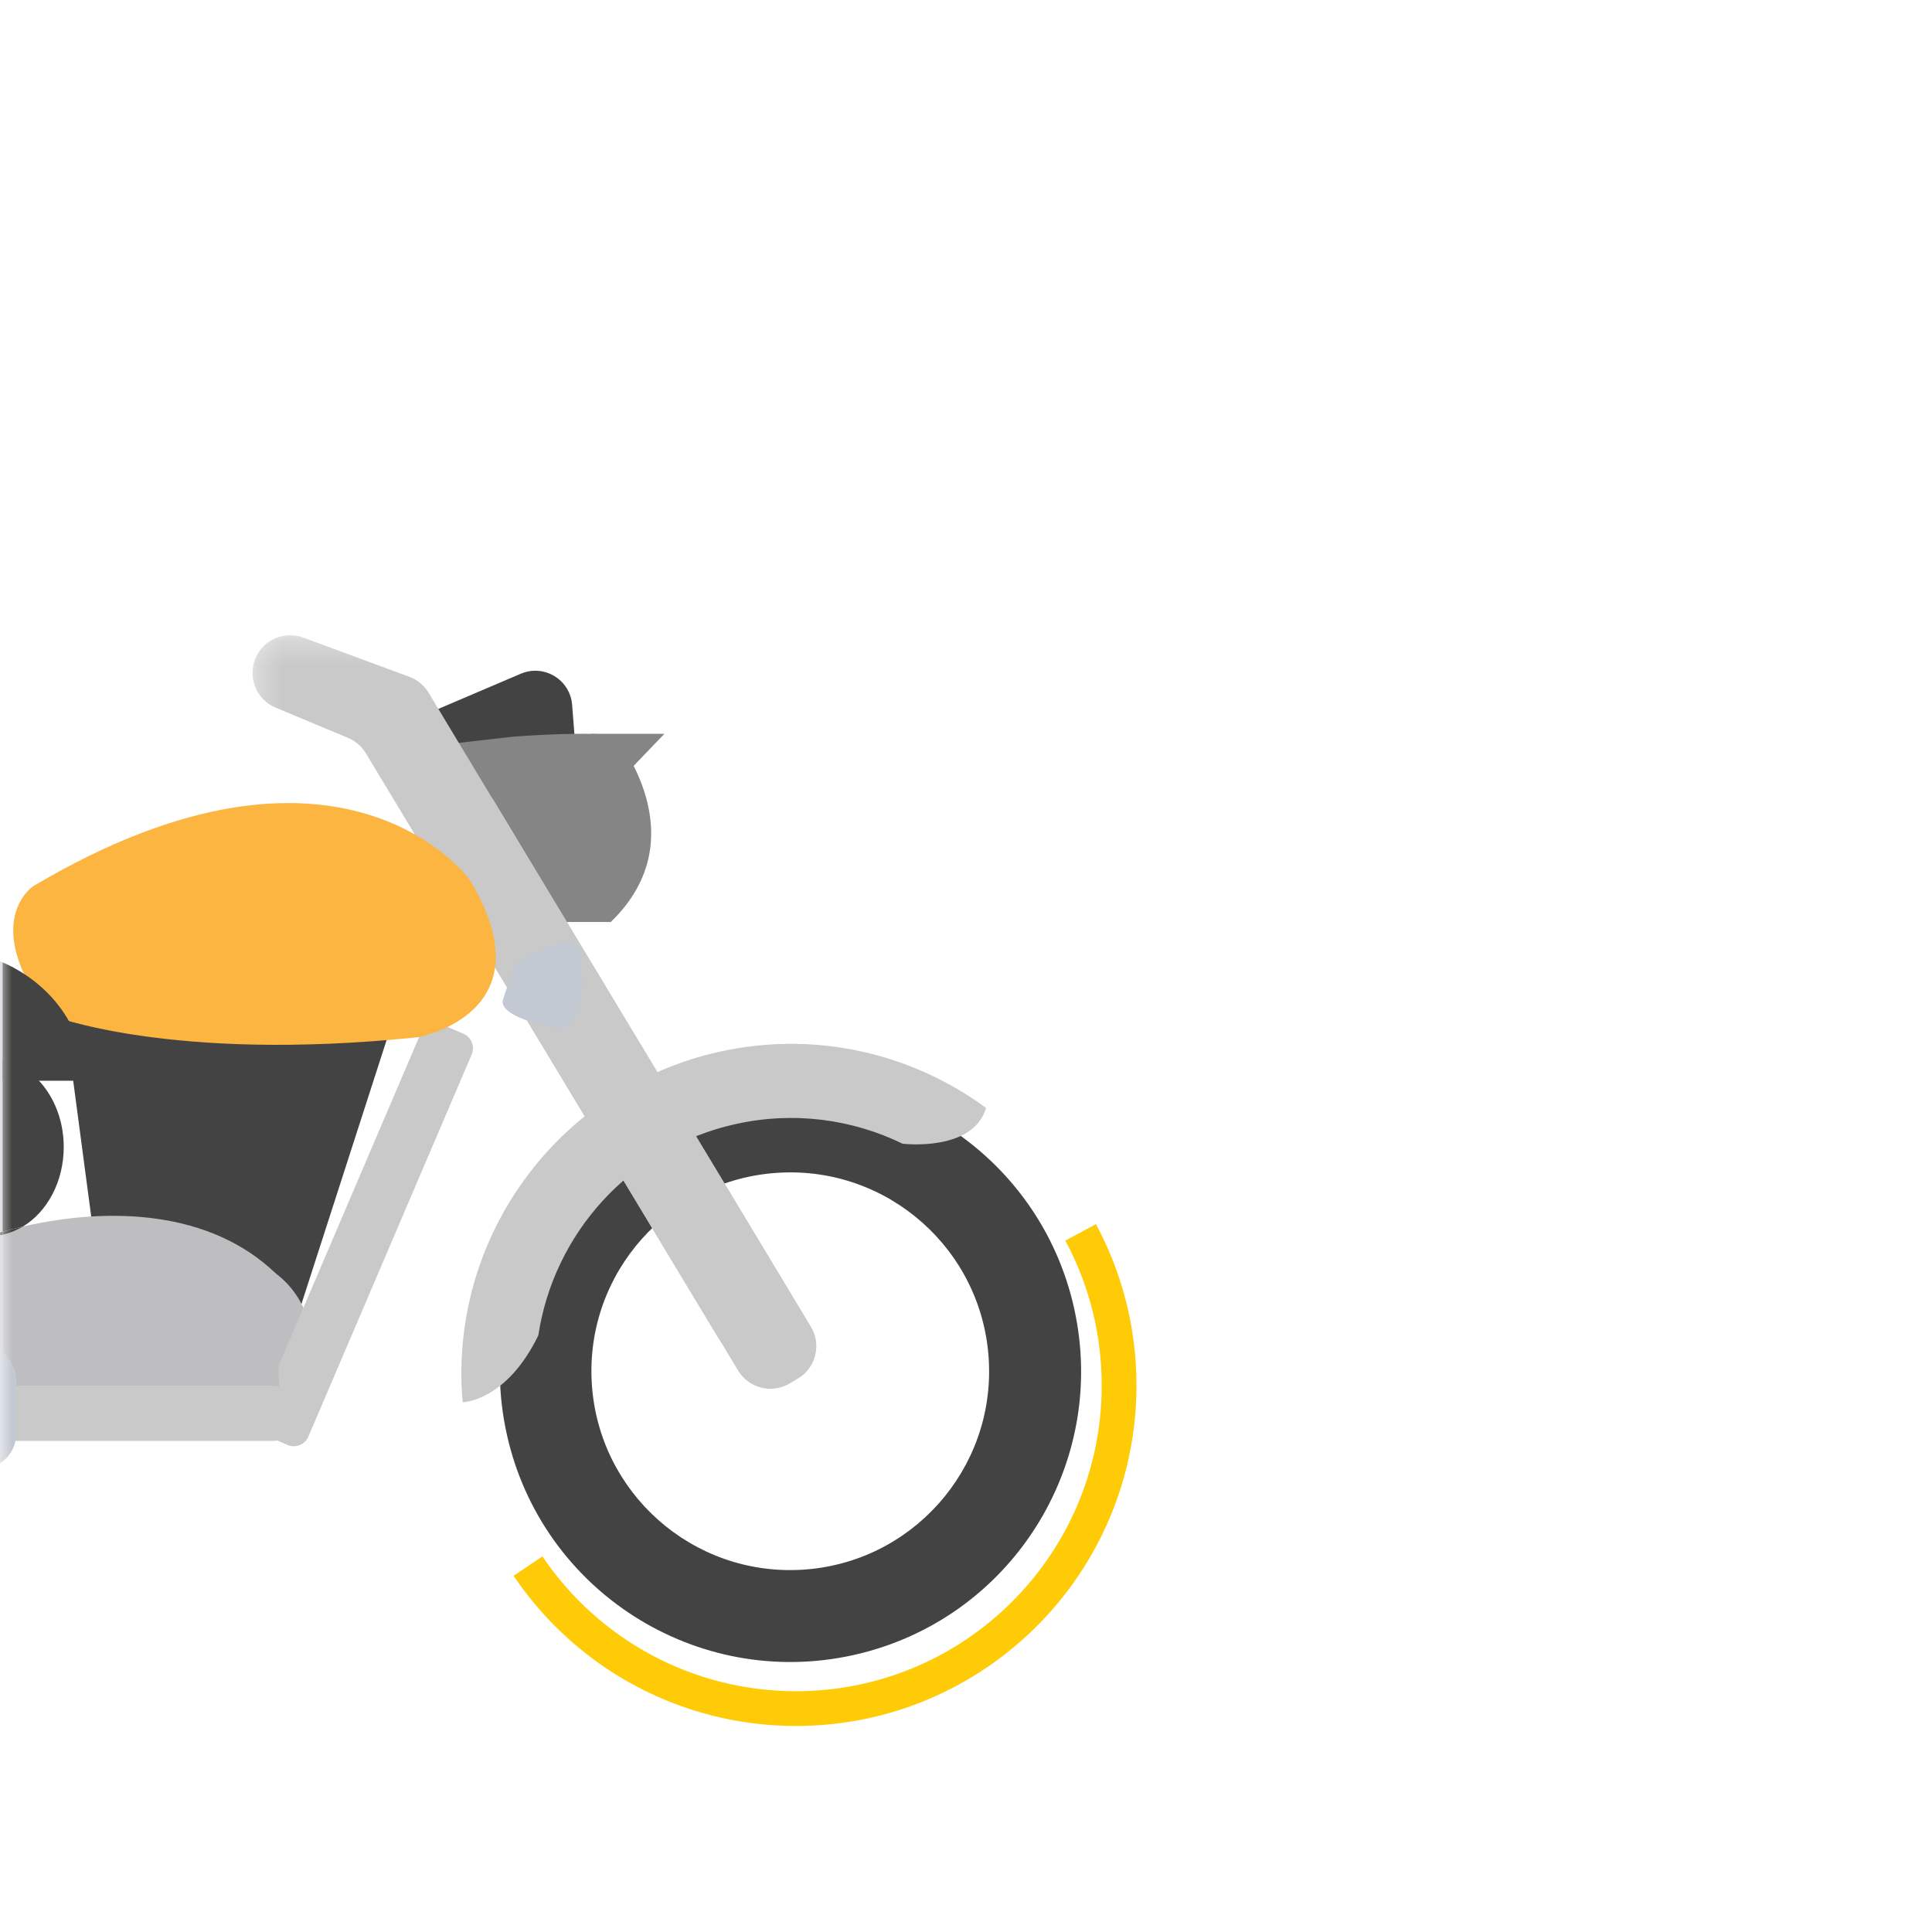 <?xml version="1.0" encoding="UTF-8"?>
<svg width="80px" height="80px" viewBox="0 0 80 80" version="1.1" xmlns="http://www.w3.org/2000/svg" xmlns:xlink="http://www.w3.org/1999/xlink">
    <title>bike-front</title>
    <defs>
        <rect id="path-1" x="0" y="0" width="80" height="80"></rect>
        <polygon id="path-3" points="0.286 0.251 22.771 0.251 22.771 30.034 0.286 30.034"></polygon>
    </defs>
    <g id="Desktop" stroke="none" stroke-width="1" fill="none" fill-rule="evenodd">
        <g id="bike-front">
            <mask id="mask-2" fill="white">
                <use xlink:href="#path-1"></use>
            </mask>
            <g id="Mask"></g>
            <g id="Group-64-Copy" mask="url(#mask-2)">
                <g transform="translate(-30, 26)">
                    <path d="M75.38,24.688 C76.477,26.724 77.059,29.005 77.059,31.368 C77.059,39.155 70.746,45.469 62.958,45.469 C58.278,45.469 53.986,43.171 51.37,39.404 L51.266,39.252 L52.459,38.446 C54.8,41.911 58.699,44.029 62.958,44.029 C69.95,44.029 75.619,38.36 75.619,31.368 C75.619,29.318 75.132,27.34 74.212,25.561 L74.112,25.371 L75.38,24.688 Z" id="Stroke-1" fill="#FFCB06" fill-rule="nonzero"></path>
                    <polygon id="Fill-3" fill="#858586" fill-rule="evenodd" points="54.468 4.384 57.513 4.384 55.395 6.59"></polygon>
                    <path d="M47.782,3.511 L51.576,1.893 C52.536,1.492 53.608,2.146 53.69,3.184 L53.831,4.979 C53.867,5.426 53.782,5.875 53.586,6.278 L51.189,11.2 L47.782,3.511 Z" id="Fill-5" fill="#434343" fill-rule="evenodd"></path>
                    <path d="M51.274,4.501 C51.274,4.501 54.76,4.237 55.466,4.501 C55.466,4.501 58.951,8.649 55.289,12.179 L52.333,12.179 L47.391,4.943 L51.274,4.501 Z" id="Fill-7" fill="#858586" fill-rule="evenodd"></path>
                    <path d="M63.199,39 C58.66,39.263 54.766,35.796 54.503,31.256 C54.24,26.717 57.707,22.823 62.247,22.56 C66.786,22.297 70.68,25.764 70.943,30.304 C71.206,34.843 67.739,38.737 63.199,39 M74.478,28.177 C73.037,21.69 66.61,17.599 60.122,19.041 C53.636,20.482 49.545,26.909 50.987,33.396 C52.427,39.883 58.855,43.973 65.342,42.532 C71.829,41.091 75.919,34.664 74.478,28.177" id="Fill-9" fill="#434343" fill-rule="evenodd"></path>
                    <polygon id="Fill-13" fill="#434343" fill-rule="evenodd" points="32.639 15.801 46.417 15.801 42.43 28.158 34.168 27.321"></polygon>
                    <path d="M42.895,29.685 C42.895,31.725 41.24,33.379 39.2,33.379 C37.16,33.379 35.506,31.725 35.506,29.685 C35.506,27.957 36.692,26.506 38.294,26.102 C38.584,26.029 38.887,25.99 39.2,25.99 C41.24,25.99 42.895,27.644 42.895,29.685" id="Fill-15" fill="#BEBDC0" fill-rule="evenodd"></path>
                    <path d="M67.373,21.358 C67.373,21.358 70.287,21.716 70.831,19.877 C67.77,17.628 63.791,16.662 59.792,17.55 C53.024,19.054 48.557,25.343 49.159,32.068 C49.586,32.029 51.108,31.719 52.291,29.296 C52.924,25.098 56.065,21.521 60.457,20.546 C62.883,20.007 65.3,20.349 67.373,21.358 L67.373,21.358 Z" id="Fill-21" fill="#C9C9C9" fill-rule="evenodd"></path>
                    <path d="M63.578,28.937 L50.399,7.073 C49.966,7.273 49.53,7.468 49.096,7.667 C48.743,7.829 48.393,7.997 48.049,8.178 C47.917,8.248 47.789,8.321 47.659,8.394 C47.599,8.433 47.539,8.473 47.48,8.513 C47.404,8.565 47.329,8.619 47.255,8.674 L60.563,30.751 C61.005,31.485 61.956,31.724 62.693,31.288 L63.036,31.085 C63.782,30.644 64.025,29.68 63.578,28.937" id="Fill-23" fill="#C9C9C9" fill-rule="evenodd"></path>
                    <g id="Group-27" stroke-width="1" fill="none" fill-rule="evenodd" transform="translate(40.168, 0.051)">
                        <mask id="mask-4" fill="white">
                            <use xlink:href="#path-3"></use>
                        </mask>
                        <g id="Clip-26"></g>
                        <path d="M19.532,29.28 L4.981,5.139 C4.809,4.854 4.552,4.632 4.246,4.504 L1.245,3.251 C0.446,2.917 0.072,1.997 0.411,1.201 C0.737,0.435 1.607,0.06 2.387,0.349 L6.784,1.975 C7.116,2.098 7.395,2.33 7.579,2.633 L22.547,27.466 C22.994,28.208 22.751,29.173 22.005,29.614 L21.663,29.817 C20.925,30.253 19.974,30.013 19.532,29.28 Z" id="Fill-25" fill="#C9C9C9" mask="url(#mask-4)"></path>
                    </g>
                    <path d="M49.531,17.666 L42.77,33.484 C42.628,33.818 42.24,33.974 41.906,33.831 L41.015,33.45 C40.681,33.307 40.526,32.92 40.668,32.586 L47.429,16.768 C47.572,16.433 47.959,16.278 48.293,16.421 L49.185,16.802 C49.519,16.945 49.674,17.331 49.531,17.666" id="Fill-30" fill="#C9C9C9" fill-rule="evenodd"></path>
                    <path d="M29.551,25.192 C29.527,25.192 29.504,25.188 29.48,25.187 C25.664,26.389 22.89,28.572 23.957,29.685 C24.976,30.747 27.465,31.538 30.107,32.107 L30.107,25.129 C29.926,25.168 29.741,25.192 29.551,25.192" id="Fill-34" fill="#C3C9D2" fill-rule="evenodd"></path>
                    <path d="M41.563,31.648 L41.42,26.732 C38.708,24.12 34.552,23.961 30.95,24.788 C30.688,24.947 30.406,25.064 30.107,25.129 L30.107,32.107 C34.172,32.982 38.6,33.33 38.6,33.33 L41.563,31.648 Z" id="Fill-36" fill="#BEBDC0" fill-rule="evenodd"></path>
                    <path d="M30.107,17.866 C29.926,17.826 29.741,17.803 29.55,17.803 C27.845,17.803 26.462,19.457 26.462,21.497 C26.462,23.509 27.807,25.142 29.48,25.188 C29.686,25.122 29.895,25.06 30.107,25.002 L30.107,17.866 Z" id="Fill-38" fill="#C3C9D2" fill-rule="evenodd"></path>
                    <path d="M30.95,24.788 C31.952,24.177 32.639,22.934 32.639,21.497 C32.639,19.685 31.547,18.18 30.107,17.866 L30.107,25.002 C30.384,24.925 30.665,24.853 30.95,24.788" id="Fill-40" fill="#434343" fill-rule="evenodd"></path>
                    <path d="M30.107,25.129 L30.107,25.002 C29.895,25.06 29.686,25.122 29.48,25.188 C29.504,25.188 29.527,25.191 29.55,25.191 C29.741,25.191 29.926,25.168 30.107,25.129" id="Fill-42" fill="#434343" fill-rule="evenodd"></path>
                    <path d="M30.107,25.129 C30.405,25.064 30.688,24.947 30.95,24.788 C30.665,24.853 30.384,24.925 30.107,25.002 L30.107,25.129 Z" id="Fill-44" fill="#434343" fill-rule="evenodd"></path>
                    <path d="M51.339,13.844 C51.339,13.844 53.262,12.719 53.972,13.139 C53.972,13.139 54.626,16.283 53.208,16.622 C53.208,16.622 50.696,16.185 50.815,15.431 L51.339,13.844 Z" id="Fill-46" fill="#C3C9D2" fill-rule="evenodd"></path>
                    <path d="M32.023,16.013 C32.023,16.013 36.996,18.023 47.302,16.948 C47.302,16.948 52.797,15.978 49.443,10.418 C49.443,10.418 44.154,3.115 31.375,10.695 C31.375,10.695 29.136,12.169 32.023,16.013" id="Fill-50" fill="#FBB540" fill-rule="evenodd"></path>
                    <path d="M41.311,33.664 L27.818,33.664 C27.454,33.664 27.16,33.37 27.16,33.006 L27.16,32.037 C27.16,31.673 27.454,31.379 27.818,31.379 L41.311,31.379 C41.675,31.379 41.97,31.673 41.97,32.037 L41.97,33.006 C41.97,33.37 41.675,33.664 41.311,33.664" id="Fill-56" fill="#C9C9C9" fill-rule="evenodd"></path>
                    <path d="M29.195,34.829 L10.947,34.829 C10.129,34.829 9.466,34.166 9.466,33.348 L9.466,31.166 C9.466,30.348 10.129,29.685 10.947,29.685 L29.195,29.685 C30.014,29.685 30.677,30.348 30.677,31.166 L30.677,33.348 C30.677,34.166 30.014,34.829 29.195,34.829" id="Fill-58" fill="#C3C9D2" fill-rule="evenodd"></path>
                    <path d="M27.505,13.304 L14.466,13.304 L14.466,14.08 C14.466,16.66 16.77,18.751 19.613,18.751 L30.107,18.751 L30.107,13.848 C29.319,13.503 28.439,13.304 27.505,13.304" id="Fill-60" fill="#C3C9D2" fill-rule="evenodd"></path>
                    <path d="M30.107,13.848 L30.107,18.751 L33.508,18.751 C33.508,16.59 32.117,14.728 30.107,13.848" id="Fill-62" fill="#434343" fill-rule="evenodd"></path>
                </g>
            </g>
        </g>
    </g>
</svg>